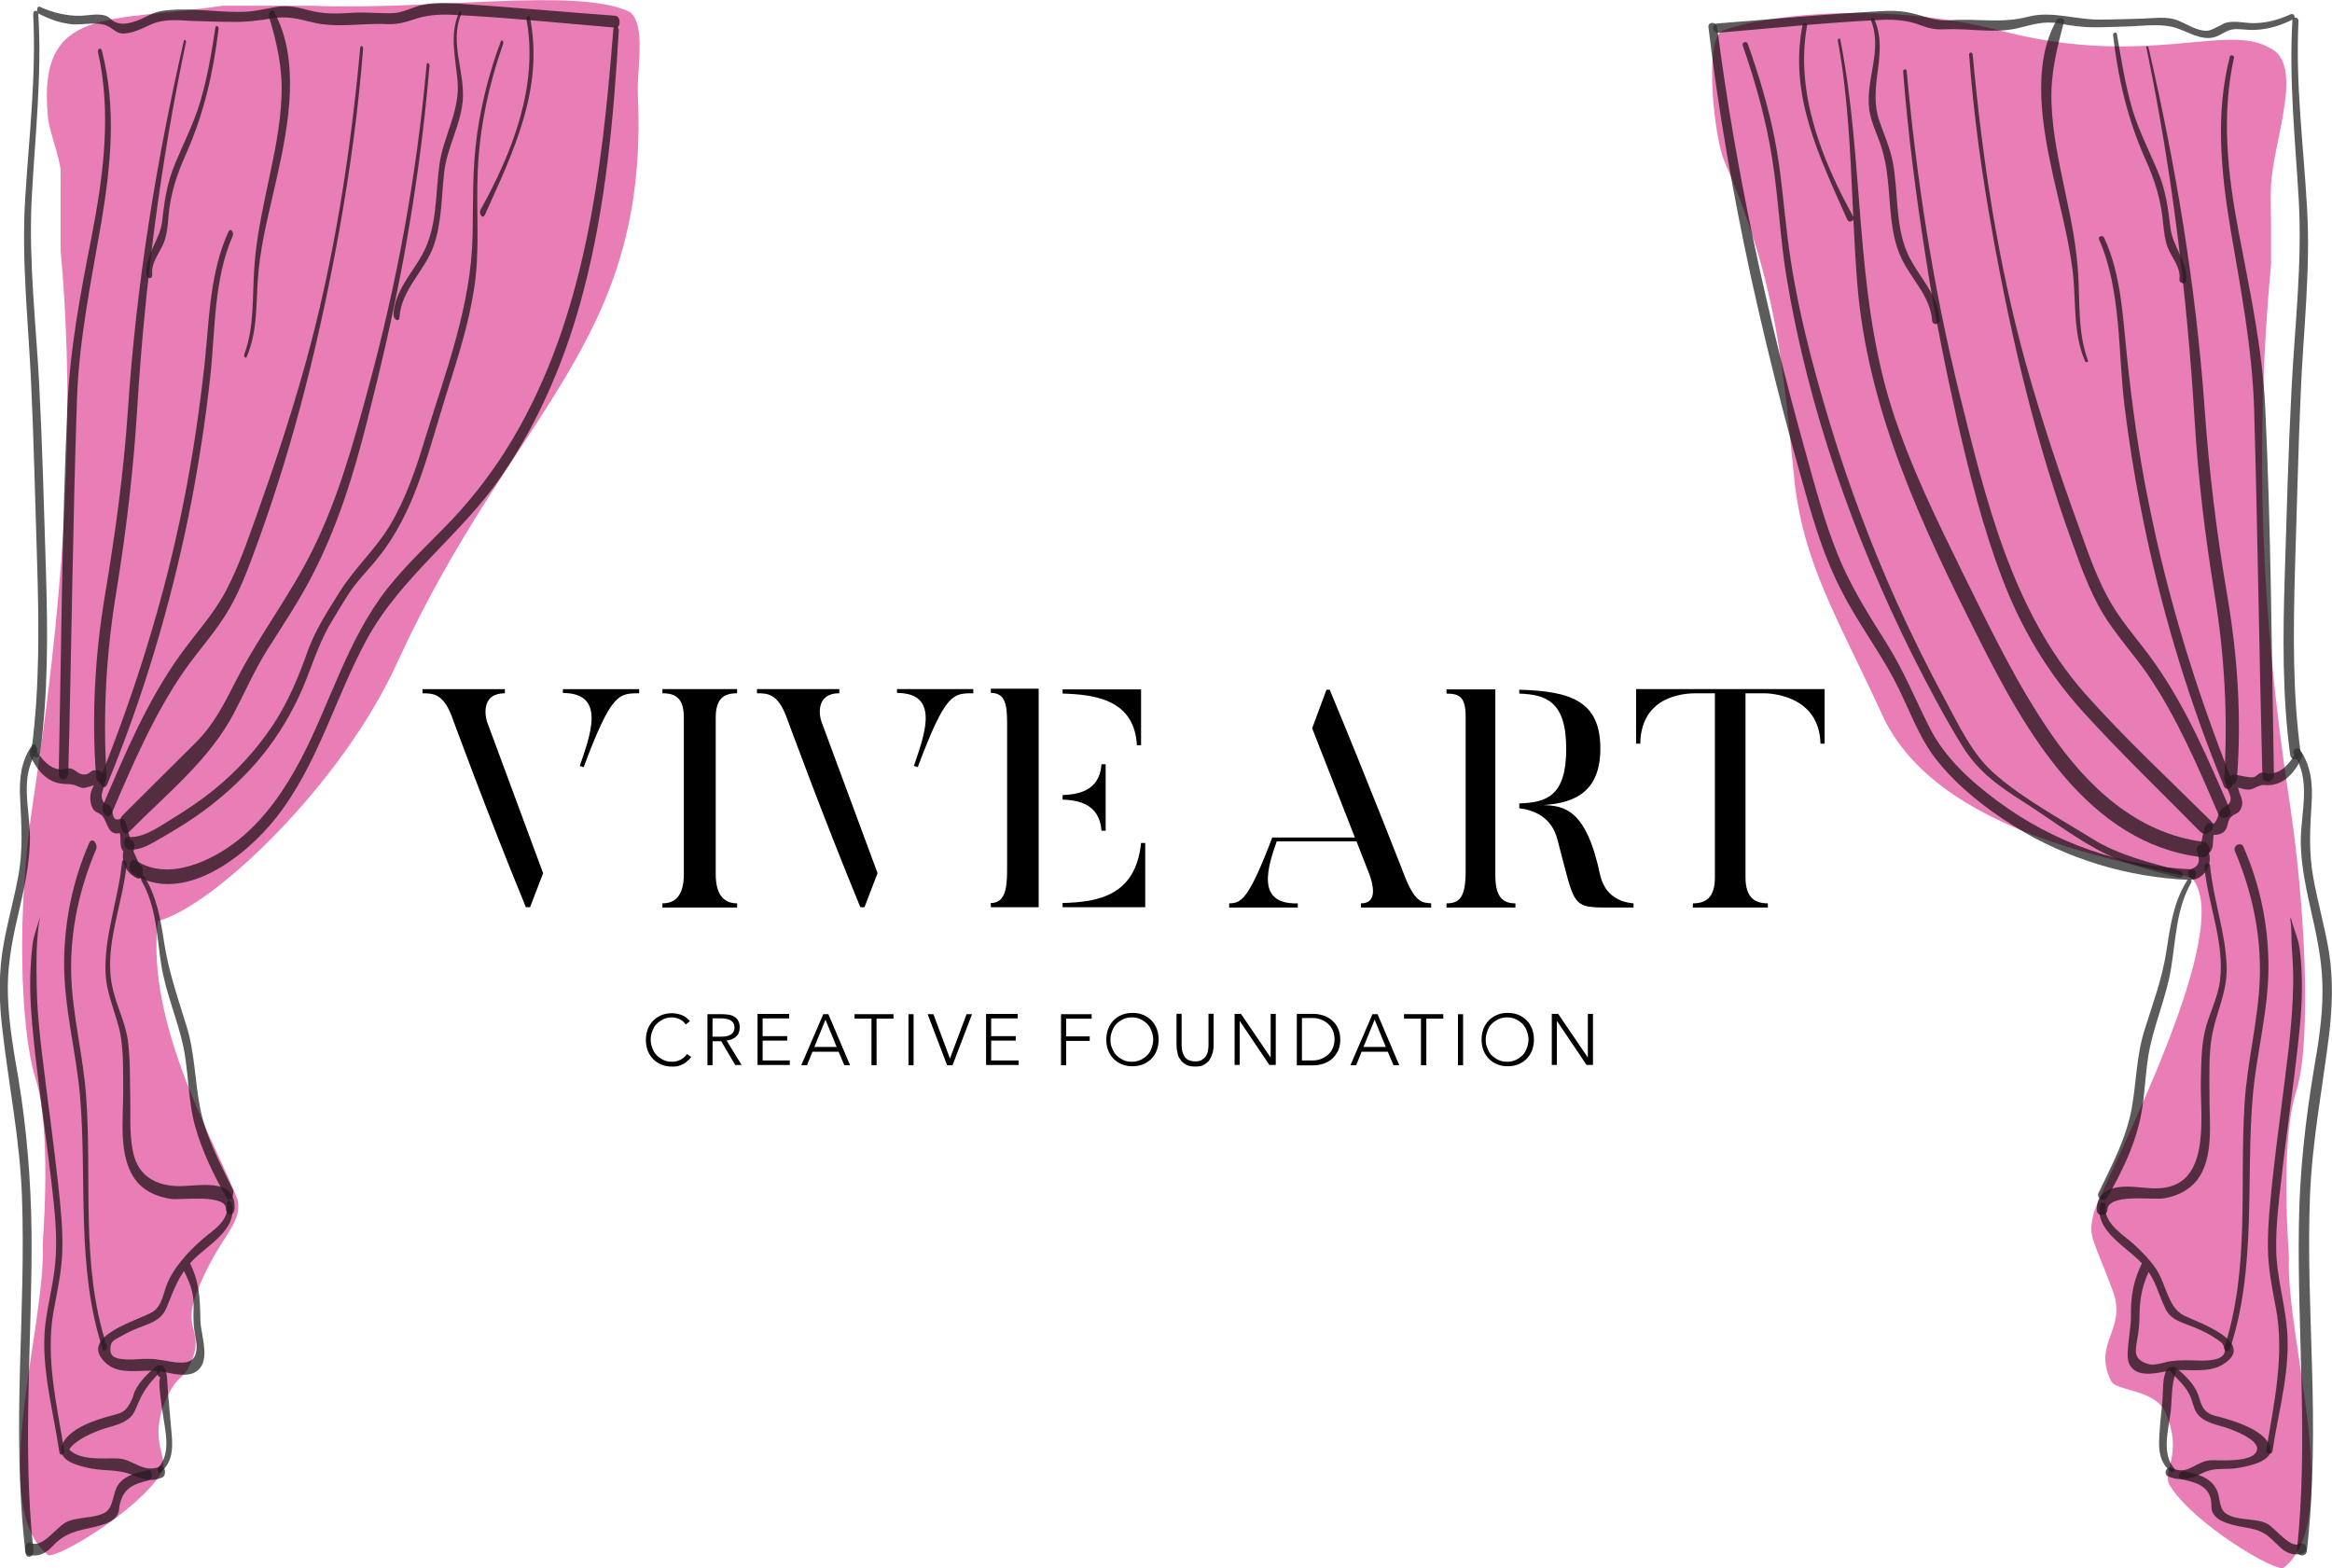 <svg fill="none" height="39" viewBox="0 0 58 39" width="58" xmlns="http://www.w3.org/2000/svg" xmlns:xlink="http://www.w3.org/1999/xlink"><clipPath id="a"><path d="m0 0h58v39h-58z"/></clipPath><g clip-path="url(#a)"><g fill="#000"><path d="m17.191 26.288c-.024.032-.048.064-.079.088-.032.032-.064.056-.103.08-.04.024-.087.04-.135.056-.048.016-.103.016-.159.016-.095 0-.183-.016-.262-.048-.079-.032-.151-.08-.206-.136-.056-.056-.103-.128-.135-.208-.032-.08-.048-.168-.048-.272 0-.096.016-.184.048-.272.032-.08.079-.152.135-.208.056-.056.127-.104.206-.136.079-.032.167-.048.262-.048.048 0 .095.008.135.016.048.008.087.024.127.04s.071.04.103.064c.032.024.056.056.079.08l-.103.08c-.016-.024-.032-.04-.056-.064s-.048-.04-.079-.056c-.032-.016-.064-.032-.095-.04s-.071-.016-.111-.016c-.079 0-.159.016-.222.048s-.119.072-.167.12c-.048.048-.079.112-.103.176-.024.064-.04.136-.04.208s.016.144.04.208.056.128.103.176.103.088.167.12c.064.032.135.048.222.048.071 0 .143-.016.206-.048.064-.032.119-.08.167-.144z"/><path d="m17.722 26.495h-.127v-1.27h.373c.064 0 .119.008.175.016.056.008.095.032.135.056s.071.064.087.104c.024.04.032.096.032.16 0 .048-.008.088-.024.128-.016.04-.04.072-.071.096-.032.032-.064.048-.103.064s-.079.024-.127.032l.373.607h-.159l-.349-.591h-.214zm0-.711h.222c.103 0 .182-.016.238-.056.056-.04.087-.096.087-.168 0-.04-.008-.08-.024-.104-.016-.032-.04-.056-.064-.072-.024-.016-.063-.032-.103-.04s-.079-.016-.127-.016h-.23z"/><path d="m18.968 26.376h.675v.112h-.802v-1.27h.786v.112h-.659v.44h.611v.112h-.611z"/><path d="m20.071 26.495h-.143l.548-1.27h.127l.54 1.27h-.143l-.143-.336h-.651zm.183-.455h.555l-.278-.679z"/><path d="m21.802 26.495h-.127v-1.159h-.421v-.112h.968v.112h-.421z"/><path d="m22.722 26.495h-.127v-1.27h.127z"/><path d="m23.627 26.328.413-1.103h.135l-.484 1.27h-.135l-.484-1.27h.143z"/><path d="m24.659 26.376h.675v.112h-.809v-1.27h.786v.112h-.659v.44h.611v.112h-.611v.495z"/><path d="m26.516 26.495h-.127v-1.27h.762v.112h-.635v.44h.587v.112h-.587z"/><path d="m28.817 25.856c0 .096-.016.184-.048.272-.032.08-.079.152-.135.208-.056.056-.127.104-.206.136-.079.032-.167.048-.262.048-.095 0-.183-.016-.262-.048-.079-.032-.151-.08-.206-.136-.056-.056-.103-.128-.135-.208-.032-.08-.048-.168-.048-.272 0-.096.016-.184.048-.272.032-.08.079-.152.135-.208.056-.056.127-.104.206-.136.079-.032.167-.048.262-.048.095 0 .182.016.262.048.079.032.151.08.206.136.056.056.103.128.135.208.032.088.048.176.048.272zm-.135 0c0-.072-.016-.144-.04-.208-.024-.064-.056-.128-.103-.176-.048-.048-.103-.088-.167-.12s-.135-.048-.222-.048-.151.016-.222.048c-.064.032-.119.072-.167.12-.048.048-.079.112-.103.176-.024.064-.04.136-.04.208s.008.144.04.208c.024.064.056.128.103.176s.103.088.167.12c.064.032.135.048.222.048s.151-.016.222-.048c.064-.032.119-.072.167-.12s.079-.112.103-.176c.024-.064.04-.136.04-.208z"/><path d="m29.73 26.527c-.095 0-.175-.016-.23-.048-.064-.032-.111-.072-.143-.128-.04-.048-.064-.104-.071-.168-.016-.056-.024-.112-.024-.168v-.799h.127v.783c0 .048.008.104.016.152.016.048.032.088.056.128.024.04.064.072.103.088s.095.032.159.032.119-.008.159-.032c.04-.024.079-.056.103-.088.024-.04.048-.08.056-.128.008-.048.016-.096.016-.152v-.783h.127v.799c0 .056-.008.112-.024.168-.016.056-.04.112-.071.168-.032.056-.087.096-.143.128-.04.032-.119.048-.214.048z"/><path d="m31.603 26.304v-1.087h.127v1.27h-.159l-.738-1.095v1.095h-.127v-1.27h.159z"/><path d="m32.254 25.217h.421c.079 0 .159.016.238.04s.151.064.214.12c.064.056.119.12.151.2.04.08.056.176.056.28 0 .104-.016.2-.056.28s-.087.144-.151.2c-.064.056-.135.096-.214.12s-.159.04-.238.04h-.421zm.127 1.159h.254c.095 0 .175-.016.246-.048.071-.032.127-.072.175-.12.048-.048.079-.104.103-.168.024-.064.032-.128.032-.192 0-.064-.008-.128-.032-.192s-.056-.12-.103-.168c-.048-.048-.103-.088-.175-.12-.071-.032-.151-.048-.246-.048h-.254z"/><path d="m33.73 26.495h-.143l.548-1.27h.127l.54 1.27h-.143l-.143-.336h-.651zm.182-.455h.555l-.278-.679z"/><path d="m35.468 26.495h-.127v-1.159h-.421v-.112h.976v.112h-.421v1.159z"/><path d="m36.389 26.495h-.127v-1.27h.127z"/><path d="m38.151 25.856c0 .096-.016.184-.048.272-.032.08-.079.152-.135.208-.056.056-.127.104-.206.136-.079.032-.167.048-.262.048s-.182-.016-.262-.048c-.079-.032-.151-.08-.206-.136-.056-.056-.103-.128-.135-.208-.032-.08-.048-.168-.048-.272 0-.096.016-.184.048-.272.032-.08.079-.152.135-.208.056-.056.127-.104.206-.136.079-.032.167-.048.262-.048s.182.016.262.048c.079.032.151.08.206.136.056.056.103.128.135.208.032.088.048.176.048.272zm-.135 0c0-.072-.016-.144-.04-.208-.024-.064-.056-.128-.103-.176-.048-.048-.103-.088-.167-.12-.063-.032-.135-.048-.222-.048s-.151.016-.222.048c-.064.032-.119.072-.167.12-.048.048-.079.112-.103.176-.024.064-.04.136-.04.208s.008.144.04.208c.024.064.056.128.103.176.048.048.103.088.167.12.064.032.135.048.222.048s.151-.016.222-.048c.064-.032.119-.072.167-.12s.079-.112.103-.176.04-.136.04-.208z"/><path d="m39.492 26.304v-1.087h.127v1.27h-.159l-.738-1.095v1.095h-.127v-1.27h.159z"/><path d="m12.103 17.923 1.405 3.795-.325.847h-.103c-.936-2.269-1.849-4.762-1.849-4.762-.214-.551-.46-.559-.722-.559v-.104h2.048v.104c-.627 0-.468.623-.452.679zm1.897-.783h1.897v.104c-.508 0-.691-.008-1.381 1.838l-.095-.032c.238-.719.683-1.814-.421-1.814z"/><path d="m18.333 17.139v.104c-.325 0-.532.128-.532.607v3.891c0 .527.214.727.532.727v.104h-1.857v-.104c.325 0 .532-.2.532-.727v-3.891c0-.479-.198-.607-.532-.607v-.104z"/><path d="m20.421 17.922 1.405 3.795-.325.847h-.103c-.936-2.269-1.849-4.762-1.849-4.762-.214-.551-.46-.559-.722-.559v-.104h2.048v.104c-.627 0-.476.623-.452.679zm1.889-.783h1.897v.104c-.508 0-.69-.008-1.381 1.838l-.095-.032c.238-.719.682-1.814-.421-1.814z"/><path d="m25.833 22.564h-1.19v-.104c.317 0 .405-.28.405-.799v-3.7c0-.479-.071-.727-.405-.727v-.104h1.19zm.595-5.314v-.104h1.952v1.39h-.103c-.064-1.127-1.024-1.262-1.849-1.286zm0 2.637v-.112c.381-.016.921-.096.968-.767h.103v1.654h-.103c-.048-.679-.595-.759-.968-.775zm2.048 2.677h-2.048v-.104c.849-.024 1.817-.16 1.952-1.494h.103v1.598z"/><path d="m35.595 22.468v.104h-1.746v-.104c.413 0 .333-.44.151-.871l-.262-.671h-1.984c-.214.615-.54 1.574.524 1.542v.104h-1.706v-.104c.286-.008.468-.048 1.071-1.638h2.055l-1.063-2.717.357-.959h.079c.945 2.261 1.889 4.698 1.889 4.698.254.607.421.599.635.615z"/><path d="m37.191 21.765c0 .535.175.703.5.703v.104h-1.714v-.104c.325 0 .476-.152.476-.799v-3.835c0-.479-.135-.583-.476-.583v-.104h1.214zm3.437.703v.104h-.579c-.984 0-.865-.008-1.31-1.678-.151-.607-.635-.751-.952-.791v-.12c.682-.024 1.167-.184 1.167-1.358 0-1.19-.508-1.35-1.167-1.374v-.096c1.286.032 2.016.288 2.016 1.462 0 1.047-.603 1.358-1.421 1.406.508.024 1.071.072 1.421 1.766.151.583.627.663.825.679z"/><path d="m45.381 17.139v1.358h-.103c-.032-1.238-1.31-1.254-1.413-1.254h-.452v4.578c0 .511.238.647.556.647v.104h-1.865v-.104c.317 0 .548-.136.548-.647v-4.578h-.452c-.238 0-1.381.016-1.405 1.254h-.103v-1.358z"/></g><path d="m1.19 38.672c-1.516-1.222-.048-5.673-.127-7.702 0-.176.238-2.901-.198-4.203-.357-1.222-.46-4.123-.04-6.848.683-4.506 1.103-9.109.683-13.679 0-.312 0-.607 0-.895 0-.384 0-.735 0-1.063 0-.328-.317-1.111-.317-1.39-.27-2.789 1.563-2.325 4.341-2.749h.817.881.524c3.008.12 6.603-.471 7.905.152.421.312.175 1.43.206 2.069.278 6.2-3.079 7.79-5.984 14.111-1.365 3.02-4.563 6.072-5.952 6.432-.325 2.573 1.484 5.617 1.976 6.92.151.639-.5.951-1.024 2.357-.365.967.278.895-.198 1.846-.127.256-.302.2-.556.783-.46 1.047.103 1.454-.111 1.814-.571.951-2.659 2.181-2.825 2.046z" fill="#da368b" opacity=".64"/><g fill="#000" opacity=".8"><path d="m.825.352c.079 1.542-.103 3.044-.198 4.578-.095 1.51.071 3.012.143 4.514.071 1.494.103 2.98.151 4.474.048 1.574.071 3.156-.135 4.722-.024.176.183.304.214.08.198-1.494.19-2.996.143-4.506-.048-1.542-.087-3.092-.167-4.634-.079-1.526-.262-3.06-.19-4.586.079-1.558.262-3.084.167-4.65-.008-.104-.127-.104-.127.008z" opacity=".8"/><path d="m.968.344c.254.128.508.224.794.256.302.04.683-.096.96.072.159.096.19.168.381.16.246-.016.468-.144.69-.24.317-.128.651-.088.984-.072.333.008.659.024.992.024.341.008.659-.032 1-.088.373-.064.667.016 1.024.104.595.144 1.23.008 1.833.04.238.008.405-.032.627-.104.333-.12.643-.144.992-.128 1.357.064 2.714.208 4.072.32.127.008.127-.28-.008-.296-1.31-.096-2.627-.216-3.937-.304-.309-.016-.619-.032-.921.048-.238.064-.445.184-.691.192-.341.008-.675-.032-1.016-.008-.365.024-.698.032-1.056-.064-.278-.072-.5-.128-.794-.088-.31.056-.603.128-.921.128-.635.008-1.325-.12-1.952-.024-.214.032-.397.16-.603.24-.183.064-.381.12-.563.032-.079-.04-.135-.12-.222-.152-.198-.064-.413-.008-.619 0-.349.008-.69-.072-1.024-.224-.079-.032-.087.144-.024.176z" opacity=".8"/><path d="m10.611 1.606c-.246 2.749-.738 5.449-1.468 8.11-.365 1.35-.738 2.685-1.357 3.939-.564 1.151-1.349 2.157-1.929 3.3-.278.543-.54 1.063-.968 1.494-.611.607-1.23 1.222-1.841 1.83-.135.136-.008.583.167.407.913-.927 2-1.79 2.603-2.948.278-.527.516-1.079.833-1.582.373-.591.762-1.167 1.087-1.79.643-1.23 1.048-2.525 1.389-3.875.341-1.334.651-2.677.905-4.035.294-1.598.516-3.204.651-4.826 0-.056-.071-.096-.071-.024z" opacity=".8"/><path d="m8.96 1.183c-.246 2.677-.659 5.337-1.381 7.926-.357 1.27-.77 2.517-1.214 3.755-.222.623-.444 1.262-.754 1.846-.31.583-.762 1.063-1.143 1.598-.81 1.135-1.357 2.437-1.905 3.715-.071.168.127.423.222.192.516-1.206 1.04-2.429 1.786-3.516.373-.535.825-1.015 1.151-1.59.302-.535.508-1.127.722-1.71.897-2.485 1.524-5.058 1.992-7.655.27-1.502.476-3.012.595-4.53.008-.064-.064-.104-.071-.032z" opacity=".8"/><path d="m4.571 1.023c-.69 3.012-1.183 6.073-1.389 9.165-.103 1.542-.31 3.044-.564 4.57-.254 1.502-.341 3.012-.23 4.538.016.248.278.248.262-.008-.095-1.542-.008-3.06.246-4.586.246-1.51.421-2.996.516-4.53.19-3.068.579-6.12 1.214-9.125.008-.048-.048-.08-.056-.024z" opacity=".8"/><path d="m2.437 1.294c.341 1.526.135 3.076-.159 4.594-.278 1.414-.54 2.797-.603 4.243-.135 3.028-.151 6.065-.214 9.093-.008.224.23.216.238-.008.079-3.084.111-6.16.214-9.245.048-1.518.357-2.98.611-4.466.238-1.414.373-2.845.008-4.251-.032-.088-.111-.032-.095.04z" opacity=".8"/><path d="m13.095.487c.302 1.646-.357 3.316-1.143 4.73-.048.096.048.256.111.12.706-1.566 1.468-3.124 1.119-4.898-.016-.088-.095-.024-.087.048z" opacity=".8"/><path d="m5.357.687c-.095.623-.198 1.246-.381 1.854-.159.535-.413 1.023-.627 1.542-.198.479-.262.927-.317 1.43-.056.463-.436.839-.389 1.31.016.128.151.128.143 0-.032-.32.222-.567.31-.847.063-.192.079-.4.095-.599.048-.567.214-1.055.444-1.566.444-1.007.667-1.998.802-3.092.008-.064-.071-.112-.079-.032z" opacity=".8"/><path d="m11.421.304c-.254.559-.087 1.135-.04 1.718.063.735-.349 1.35-.452 2.069-.103.751-.048 1.558-.429 2.245-.27.487-.675.895-.714 1.478-.008.128.143.224.151.064.048-.671.619-1.135.841-1.742.214-.591.198-1.23.27-1.854.071-.615.405-1.159.46-1.766.064-.727-.333-1.446-.04-2.157.024-.048-.024-.12-.048-.056z" opacity=".8"/><path d="m.746 18.785c.167.367.429.687.833.711.063.008.167 0 .254.024.095.024.143.072.246.08.024 0 .341-.08.31-.112-.032-.04-.079.104-.095.128-.063.136-.063.312-.008.448.063.16.159.128.254.224.151.16.127.559.524.407-.04-.016-.071-.024-.111-.04.111.2-.079.551.286.575-.032-.096-.056-.192-.087-.288-.19.328-.095.743.262.903.151.064.19-.288.056-.344-.048-.112-.103-.216-.151-.328.048-.088.04-.28-.087-.288.016 0-.095-.423-.127-.479-.024-.04-.063-.056-.111-.04-.222.088-.175-.192-.23-.28-.048-.088-.143-.08-.183-.128-.175-.248.175-.495-.032-.735-.071-.08-.119-.064-.198-.064-.111 0-.111.112-.278.104-.103 0-.198-.112-.294-.144-.119-.032-.175.024-.286.016-.27-.016-.484-.28-.611-.511-.079-.144-.175.072-.135.16z" opacity=".8"/><path d="m.794 18.545c-.278.392-.317.839-.294 1.302.032.671.079 1.286-.048 1.958-.119.655-.317 1.294-.405 1.958-.079.599-.063 1.207.008 1.806.159 1.414.444 2.789.492 4.211.048 1.39-.008 2.781-.048 4.171-.04 1.558-.048 3.116.135 4.666.016.168.214.112.198-.048-.286-2.645-.024-5.298-.048-7.95-.016-1.27-.119-2.533-.325-3.787-.119-.687-.238-1.366-.262-2.062-.024-.663.087-1.302.238-1.95.151-.655.31-1.318.31-1.998 0-.703-.262-1.486.167-2.117.048-.08-.04-.28-.119-.16z" opacity=".8"/><path d="m3.032 21.454c-.087.927-.452 1.83-.405 2.773.024.423.175.791.294 1.198.167.543.135 1.127.143 1.686.008.711-.151 1.734.373 2.317.214.232.508.344.817.392.246.032 1.357-.128 1.365.24.008.208.206.192.214-.008.04-.799-.937-.535-1.421-.551-.54-.016-.968-.256-1.095-.815-.111-.479-.064-1.015-.079-1.502-.008-.431 0-.863-.056-1.294-.064-.471-.294-.887-.389-1.35-.214-1.007.262-2.046.357-3.044.008-.088-.103-.16-.119-.04z" opacity=".8"/><path d="m3.516 21.901c.381.655.381 1.398.5 2.125.111.671.381 1.286.532 1.95.151.679.119 1.382.31 2.054.175.615.46 1.206.778 1.758.087.152.206-.088.159-.192-.325-.679-.683-1.326-.825-2.077-.127-.671-.127-1.35-.333-2.006-.214-.695-.444-1.35-.556-2.078-.087-.575-.183-1.143-.5-1.646-.048-.064-.095.064-.063.112z" opacity=".8"/><path d="m5.643 29.963c.071.4-.365.647-.603.855-.19.168-.373.344-.532.543-.135.168-.254.344-.341.543-.103.24-.127.551-.349.711-.31.216-1.952.615-1.167 1.302.333.296.873.136 1.278.184.333.04.873.248 1.087-.136.167-.304-.024-.815-.032-1.119-.008-.575-.024-.967-.286-1.486-.087-.176-.23.032-.167.16.127.256.254.511.278.799.016.2-.008.407.008.607.008.176.056.344.071.511.024.407-.183.479-.508.448-.214-.024-.421-.08-.643-.088-.198-.008-.389.024-.587.016-.198-.016-.413-.024-.405-.264 0-.192.103-.224.262-.312.198-.12.405-.2.619-.28.246-.096.421-.192.524-.448.175-.431.294-.791.627-1.143.381-.407 1.151-.775.984-1.446-.048-.112-.135-.048-.119.04z" opacity=".8"/><path d="m3.897 33.974c-.214.176-.429.384-.548.639-.024.056-.032.112-.056.168-.159.344-.238.351-.532.431-.373.096-1.095.328-1.222.751-.119.392.46.503.714.559.373.072.675.016 1.032.16.27.112.476.184.754.064.111-.048.071-.328-.056-.272-.429.184-.659-.184-1.056-.2-.341-.016-1.048.08-1.262-.304.008.056.016.112.016.176.071-.272.532-.471.778-.567.222-.088.484-.12.69-.256.143-.096.19-.192.254-.344.143-.359.286-.551.556-.831.064-.056.024-.248-.063-.176z" opacity=".8"/><path d="m3.992 36.619c.349-.28.302-.711.262-1.119-.024-.304-.056-.599-.079-.903-.016-.184 0-.431-.095-.599-.04-.064-.103-.048-.143 0 0 .008-.008.008-.008.016-.04.056-.04.184.024.224 0 0 .008 0 .008.008.087.056.127-.048.127-.12 0-.008 0-.008 0-.016-.032.048-.063.096-.087.144-.103.008.04.839.048.903.056.423.214.975-.103 1.334-.04.04-.024.176.048.128z" opacity=".8"/><path d="m3.698 36.563c-.262.056-.548.112-.73.328-.175.2-.127.607-.365.735-.278.144-.635.096-.921.216-.278.112-.619.695-.929.527-.127-.064-.19.272-.048.304.254.056.429-.032.611-.224.302-.328.611-.376 1.032-.471.19-.048.436-.104.556-.272.063-.096.056-.168.071-.272.095-.423.333-.519.722-.615.111-.024.103-.272 0-.256z" opacity=".8"/><path d="m2.651 33.463c-.651-2.006-.357-4.123-.508-6.184-.071-1.031-.349-2.046-.373-3.076-.024-1.063.206-2.101.619-3.076.056-.128-.095-.336-.175-.152-.405.935-.611 1.934-.619 2.948-.008 1.135.302 2.237.397 3.356.175 2.101-.103 4.243.563 6.28.032.12.119-.016.095-.096z" opacity=".8"/><path d="m1 22.788c-.063.248-.159.448-.19.703-.032.256-.048.511-.056.767-.016.543.032 1.095.087 1.638.119 1.143.294 2.285.429 3.428.071.623.151 1.246.119 1.878-.024.591-.19 1.159-.262 1.742-.119 1.055.198 2.133.349 3.172.016.128.143.048.119-.056-.183-1.111-.46-2.285-.27-3.404.087-.487.198-.967.222-1.462.024-.591-.04-1.183-.103-1.766-.119-1.071-.27-2.141-.397-3.204-.071-.583-.127-1.159-.135-1.75-.008-.535-.016-1.151.087-1.686 0-.016.024-.008 0 0z" opacity=".8"/><path d="m5.683 5.761c-.46 1.007-.476 2.133-.587 3.22-.127 1.167-.294 2.325-.524 3.476-.468 2.365-1.183 4.666-2.079 6.896-.056.128.095.336.175.152.889-2.157 1.556-4.402 2.024-6.68.23-1.151.413-2.309.54-3.476.127-1.167.079-2.397.563-3.5.016-.08-.063-.192-.111-.088z" opacity=".8"/><path d="m6.135 8.877c.294-.679.222-1.406.294-2.125.079-.823.302-1.622.476-2.421.278-1.246.563-2.852-.087-4.035-.064-.112-.151.048-.127.12.198.663.341 1.278.31 1.982-.024.727-.183 1.446-.333 2.157-.143.687-.294 1.374-.341 2.077-.056.735.008 1.486-.254 2.189-.008.048.04.112.064.056z" opacity=".8"/><path d="m15.254.735c-.278 3.5-.691 7.151-2.524 10.219-.421.703-.913 1.358-1.476 1.958-.548.575-1.135 1.111-1.627 1.734-.992 1.27-1.413 2.845-2.151 4.251-.389.735-.873 1.446-1.524 1.974-.659.535-1.762 1.063-2.563.535-.159-.104-.23.232-.111.312 1.262.831 2.849-.431 3.603-1.398 1.032-1.318 1.452-2.964 2.238-4.411.857-1.574 2.365-2.613 3.365-4.083.945-1.382 1.603-2.956 2.024-4.57.556-2.117.754-4.307.881-6.48.016-.128-.127-.168-.135-.04z" opacity=".8"/><path d="m12.452 1.039c-.278.743-.476 1.518-.587 2.309-.119.831-.095 1.662-.111 2.501-.032 1.75-.675 3.412-1.183 5.066-.222.735-.468 1.462-.857 2.125-.357.607-.881 1.071-1.254 1.662-.294.471-.611.951-.802 1.478-.23.647-.484 1.27-.865 1.846-.405.607-.897 1.151-1.468 1.614-.317.256-.659.487-1.008.703-.31.184-.754.519-1.127.471-.135-.016-.135.296.008.312.317.04.603-.168.873-.32.278-.16.548-.328.817-.511.548-.384 1.056-.831 1.492-1.334.421-.487.77-1.031 1.048-1.622.286-.599.444-1.23.778-1.806.143-.248.302-.503.452-.743.214-.336.5-.607.746-.919.452-.559.77-1.214 1.016-1.894.27-.743.468-1.502.706-2.253.262-.823.524-1.646.659-2.501.159-.975.056-1.926.095-2.908.04-1.103.27-2.189.635-3.228.024-.04-.04-.128-.064-.048z" opacity=".8"/></g><path d="m56.802 38.992c1.516-1.222.048-5.673.127-7.702 0-.176-.238-2.9.198-4.203.357-1.222.222-4.522-.198-7.247-.683-4.506-.865-8.709-.445-13.28 0-.312 0-.607 0-.895 0-.384-.016-.735 0-1.063.056-1.103.849-3.028-.04-3.412-1.056-.631-3.056.511-6.643-.415-3.262-.847-6.365-.296-6.992.008-.421.312-.175 2.645.079 3.228 1.294 3.012 1.444 4.978 1.73 7.83.214 2.157 1.063 3.476 2.191 5.929 1.365 3.02 6.302 3.7 7.691 4.059 1.151 1.191-1.921 7.015-2.421 8.318-.151.639-.056.551.468 1.958.365.967-.516 1.294-.04 2.245.127.256 1.095.2 1.349.783.46 1.047-.103 1.454.111 1.814.579.951 2.659 2.181 2.833 2.046z" fill="#da368b" opacity=".64"/><g fill="#000" opacity=".8"><path d="m42.706.671c.46 3.58 1.23 7.103 2.199 10.571.238.855.468 1.726.802 2.549.317.791.77 1.502 1.222 2.221.421.671.706 1.382 1.063 2.086.373.743 1.024 1.334 1.683 1.822 1.405 1.047 3.095 1.63 4.833 1.702.175.008.135.272-.04.264-1.548-.064-3.063-.519-4.381-1.342-.691-.431-1.357-.951-1.873-1.582-.516-.623-.746-1.398-1.127-2.101-.397-.735-.897-1.406-1.278-2.149-.405-.775-.667-1.614-.905-2.453-.508-1.782-.96-3.572-1.357-5.377-.444-2.053-.809-4.115-1.056-6.208-.016-.136.198-.144.214 0z" opacity=".8"/><path d="m57.167.511c-.079 1.582.127 3.116.214 4.69.087 1.526-.095 3.052-.159 4.57-.064 1.462-.095 2.924-.143 4.387-.04 1.526-.064 3.06.143 4.578.024.168-.238.216-.262.04-.198-1.478-.182-2.964-.135-4.459.048-1.534.087-3.076.167-4.61.079-1.574.27-3.14.182-4.714-.087-1.51-.246-2.98-.159-4.498.008-.088.151-.072.151.016z" opacity=".8"/><path d="m57.032.479c-.294.152-.603.248-.937.264-.127.008-.246-.008-.381-.016-.23-.016-.302.032-.492.136-.357.2-.667-.008-1.032-.144-.365-.144-.802-.08-1.19-.064-.302.008-.603.024-.905.024-.31 0-.579-.04-.881-.096-.405-.072-.682.04-1.071.128-.564.12-1.175-.008-1.746.016-.254.016-.405-.016-.643-.104-.318-.12-.635-.144-.976-.128-1.349.064-2.706.208-4.048.32-.151.008-.167-.224-.016-.232 1.349-.104 2.691-.232 4.04-.304.238-.016.476-.016.714.032.389.072.619.224 1.04.192.667-.048 1.278.088 1.937-.088.595-.152 1.183.08 1.786.072.349 0 .706-.016 1.056-.024.246-.008.524-.048.762.008.222.056.413.2.635.264.254.072.301.008.508-.088.079-.032.111-.072.198-.088.222-.048.468.024.698.016.309-.008.595-.088.873-.216.095-.048.151.08.071.12z" opacity=".8"/><path d="m43.468 1.087c.278.783.516 1.574.675 2.389.159.807.214 1.622.317 2.437.198 1.598.611 3.172 1.079 4.706.46 1.51 1.016 2.988 1.667 4.427.365.799.754 1.59 1.175 2.365.341.631.667 1.342 1.214 1.822.722.639 1.627 1.119 2.445 1.63.667.415 1.437.591 2.183.799.103.032.079.2-.024.168-.619-.16-1.254-.312-1.825-.591-.698-.344-1.349-.847-2.008-1.27-.643-.407-1.167-.767-1.571-1.43-.445-.719-.841-1.478-1.222-2.229-1.476-2.964-2.603-6.16-3.143-9.436-.159-.975-.198-1.966-.357-2.948-.151-.951-.413-1.886-.73-2.797-.024-.08.103-.12.127-.04z" opacity=".8"/><path d="m45.77.983c.603 3.036.341 6.192 1.278 9.165.46 1.446 1.135 2.813 1.802 4.171.659 1.334 1.31 2.693 2.151 3.915.905 1.318 2.143 2.493 3.786 2.701.246.032.214.415-.032.384-2.817-.336-4.381-3.132-5.54-5.433-1.413-2.813-2.77-5.673-3.024-8.853-.159-2.014-.119-4.051-.484-6.041.008-.032.064-.048.064-.008z" opacity=".8"/><path d="m47.421 1.758c.246 2.701.659 5.385 1.31 8.022.651 2.613 1.302 5.401 3.119 7.463.984 1.111 2.079 2.125 3.135 3.172.175.168-.095.439-.262.272-.976-.991-1.984-1.958-2.913-2.98-.889-.983-1.548-2.093-2.016-3.332-.476-1.246-.802-2.557-1.103-3.859-.309-1.374-.587-2.757-.802-4.155-.238-1.518-.436-3.044-.556-4.586 0-.056.079-.072.087-.016z" opacity=".8"/><path d="m49.063 1.35c.238 2.597.627 5.186 1.325 7.703.381 1.358.825 2.701 1.31 4.035.238.663.468 1.35.833 1.958.31.519.73.967 1.071 1.462.786 1.119 1.325 2.389 1.865 3.636.079.184-.214.288-.294.104-.508-1.183-1.016-2.373-1.738-3.444-.365-.535-.818-1.015-1.151-1.574-.309-.527-.524-1.119-.73-1.694-.905-2.477-1.516-5.058-1.984-7.655-.27-1.494-.484-3.004-.595-4.522-.008-.064.079-.072.087-.008z" opacity=".8"/><path d="m53.437 1.183c.682 2.964 1.183 5.969 1.397 9.005.111 1.55.294 3.06.556 4.594.262 1.526.365 3.052.246 4.594-.016.208-.333.184-.317-.024.095-1.534.008-3.052-.238-4.562-.238-1.462-.413-2.9-.5-4.379-.191-3.1-.564-6.184-1.198-9.229-.024-.032.04-.04.056 0z" opacity=".8"/><path d="m55.563 1.43c-.318 1.43-.159 2.884.111 4.315.278 1.47.595 2.916.667 4.419.143 3.036.159 6.081.214 9.117 0 .184-.278.224-.286.032-.079-3.044-.119-6.096-.206-9.141-.048-1.518-.333-2.98-.587-4.474-.238-1.422-.381-2.876-.016-4.291.016-.056.111-.032.103.024z" opacity=".8"/><path d="m44.944.639c-.301 1.654.365 3.332 1.151 4.754.048.096-.103.168-.151.072-.691-1.566-1.46-3.092-1.111-4.85.016-.08.127-.048.111.024z" opacity=".8"/><path d="m52.651.847c.103.623.206 1.254.381 1.862.159.535.413 1.023.627 1.534.206.479.262.927.325 1.438.056.455.429.831.389 1.294-.008.112-.182.08-.167-.032.032-.304-.19-.527-.294-.791-.071-.192-.087-.384-.111-.583-.048-.575-.206-1.087-.445-1.614-.444-.999-.675-1.998-.801-3.084-.008-.072.087-.08.095-.024z" opacity=".8"/><path d="m46.611.463c.206.455.143.911.079 1.398-.048.384-.079.759.048 1.135.119.352.27.671.341 1.047.135.743.056 1.542.357 2.245.254.575.762 1.007.809 1.67.008.12-.182.144-.19.016-.048-.631-.556-1.063-.794-1.614-.254-.591-.238-1.254-.309-1.886-.032-.328-.095-.647-.206-.951-.095-.264-.214-.511-.254-.791-.103-.751.341-1.486.04-2.229-.008-.048.056-.088.079-.04z" opacity=".8"/><path d="m57.254 18.833c-.175.384-.46.711-.881.695-.095 0-.087-.016-.175.016-.119.04-.151.088-.278.096-.064 0-.127-.016-.182-.032-.198-.04-.095-.128-.064.016.032.176.143.28.071.463-.064.176-.159.128-.262.24-.103.104-.048.272-.19.376-.119.08-.246.072-.373.024.056-.024.119-.048.175-.072-.119.216.056.583-.309.607.032-.072.056-.144.087-.216.175.304.087.663-.246.815-.167.072-.294-.184-.127-.248.182-.056.238-.2.143-.431-.04-.072.024-.176.103-.184-.008 0 .071-.392.095-.448.04-.064.103-.104.175-.072.119.048.159-.28.222-.344.095-.096.262-.104.238-.304-.024-.176-.278-.431.024-.551.079-.032.119 0 .198.008.095.016.262.064.365.04.056-.016.103-.088.159-.104.079-.024.143.016.214.016.302 0 .492-.232.643-.479.056-.128.23-.048.175.072z" opacity=".8"/><path d="m57.198 18.641c.286.407.325.863.294 1.35-.04.623-.071 1.199.04 1.822.111.631.294 1.254.397 1.886.103.679.079 1.35 0 2.03-.167 1.342-.421 2.645-.476 4.003-.056 1.406.008 2.804.048 4.211.048 1.542.048 3.092-.127 4.634-.016.16-.262.136-.246-.024.286-2.685.008-5.377.048-8.07.016-1.31.159-2.597.373-3.883.111-.639.214-1.278.214-1.926.008-.615-.103-1.214-.238-1.814-.143-.647-.302-1.294-.302-1.958.008-.719.262-1.51-.175-2.149-.056-.096.087-.2.151-.112z" opacity=".8"/><path d="m54.968 21.533c.079.855.397 1.686.413 2.549.008.591-.246 1.071-.357 1.63-.095.495-.071 1.015-.071 1.518-.008.671.127 1.582-.325 2.141-.198.24-.484.376-.786.431-.31.056-1.413-.136-1.429.296-.008.144-.246.168-.262.016-.016-.272.119-.471.381-.551.46-.144.976.088 1.452-.056.976-.28.738-1.814.754-2.597.008-.415.008-.831.095-1.238.095-.439.325-.831.381-1.278.119-.959-.302-1.902-.389-2.845-.008-.088.135-.112.143-.016z" opacity=".8"/><path d="m54.5 21.949c-.373.655-.381 1.39-.5 2.117-.119.759-.452 1.462-.571 2.213-.087.551-.087 1.111-.222 1.654-.159.655-.468 1.278-.802 1.862-.071.12-.27 0-.214-.12.325-.679.682-1.334.825-2.093.119-.655.119-1.318.317-1.95.206-.663.445-1.286.548-1.974.095-.615.175-1.222.516-1.758.04-.072.135-.024.103.048z" opacity=".8"/><path d="m52.373 29.971c-.079.448.445.743.706.983.198.184.389.376.54.599.246.351.302.975.699 1.167.349.168 1.849.679.96 1.222-.381.232-.913.088-1.325.152-.278.048-.73.176-.945-.088-.095-.112-.095-.28-.087-.415.016-.296.079-.575.079-.871-.008-.495.064-.879.286-1.326.071-.136.27-.008.206.128-.191.392-.27.711-.278 1.143 0 .216-.016.423-.056.639-.048.296-.111.503.27.623.159.048.405-.048.564-.072.222-.032.444-.024.667-.016.183.008.857.024.627-.4-.048-.08-.191-.152-.27-.208-.183-.112-.389-.2-.587-.272-.238-.096-.452-.16-.572-.407-.182-.384-.246-.727-.532-1.071-.365-.44-1.262-.855-1.087-1.542.032-.064.151-.032.135.032z" opacity=".8"/><path d="m54.103 34.006c.198.16.389.336.516.567.111.2.095.447.325.583.079.048.183.064.27.088.373.104 1.071.312 1.238.711.175.4-.627.535-.865.567-.143.016-.27.008-.413.016-.318.016-.413.136-.682.216-.206.056-.373.048-.564-.032-.135-.056-.048-.272.087-.208.373.168.524-.088.849-.176.151-.04.309-.008.46-.016.182 0 .595-.008.746-.152.302-.296-.492-.583-.619-.631-.27-.104-.643-.136-.818-.4-.095-.144-.103-.328-.191-.479-.111-.208-.286-.36-.444-.527-.064-.064.032-.184.103-.128z" opacity=".8"/><path d="m53.992 36.603c-.286-.232-.31-.543-.286-.887.016-.296.048-.599.079-.895.016-.216-.008-.575.111-.767.071-.12.27-.016.214.112-.04.024-.079.056-.127.08.04-.024.079-.056.127-.08-.111.264-.087.695-.127.983-.056.423-.222 1.023.095 1.374.04.048-.032.128-.087.08z" opacity=".8"/><path d="m54.325 36.595c.222.048.468.096.643.248.071.056.127.136.167.216.087.176.048.448.214.575.27.2.722.112 1.024.256.206.096.579.631.825.511.151-.072.246.192.064.24-.222.056-.389-.008-.556-.16-.206-.192-.333-.36-.627-.44-.175-.048-.357-.064-.532-.112-.182-.048-.397-.112-.5-.28-.071-.12-.032-.208-.056-.336-.064-.376-.429-.455-.73-.519-.127-.032-.064-.224.064-.2z" opacity=".8"/><path d="m55.325 33.503c.635-1.958.373-4.027.5-6.041.064-1.079.357-2.125.381-3.204.024-1.063-.206-2.11-.619-3.084-.064-.144.159-.256.214-.104.413.943.619 1.95.619 2.98 0 1.079-.294 2.125-.389 3.196-.182 2.109.103 4.267-.571 6.312-.032.096-.167.032-.135-.056z" opacity=".8"/><path d="m56.984 22.852c.064.256.167.455.206.719.032.216.048.439.056.655.024.575-.024 1.143-.087 1.71-.127 1.159-.301 2.317-.428 3.476-.064.551-.127 1.103-.119 1.662.008.623.183 1.222.254 1.838.135 1.063-.191 2.149-.349 3.188-.016.096-.167.064-.151-.032.191-1.167.46-2.365.238-3.54-.095-.495-.191-.975-.198-1.478-.008-.559.056-1.127.111-1.686.119-1.095.278-2.189.405-3.284.056-.511.103-1.031.111-1.55.008-.32-.008-.631-.032-.951-.016-.224 0-.511-.04-.727 0-.016.016-.016.024 0z" opacity=".8"/><path d="m52.333 5.913c.421.911.46 1.926.564 2.916.127 1.23.294 2.453.54 3.659.476 2.381 1.19 4.706 2.087 6.952.056.144-.151.256-.214.112-.825-2.006-1.468-4.091-1.921-6.208-.23-1.071-.413-2.149-.548-3.236-.167-1.358-.079-2.884-.635-4.155-.032-.08.095-.112.127-.04z" opacity=".8"/><path d="m51.857 8.981c-.31-.719-.214-1.502-.31-2.269-.103-.791-.309-1.566-.484-2.341-.262-1.191-.548-2.749.087-3.867.048-.088.214-.064.182.048-.182.679-.333 1.286-.309 1.99.024.783.198 1.542.357 2.309.143.655.27 1.318.309 1.998.04.711-.008 1.43.238 2.109.024.048-.048.072-.071.024z" opacity=".8"/></g></g></svg>